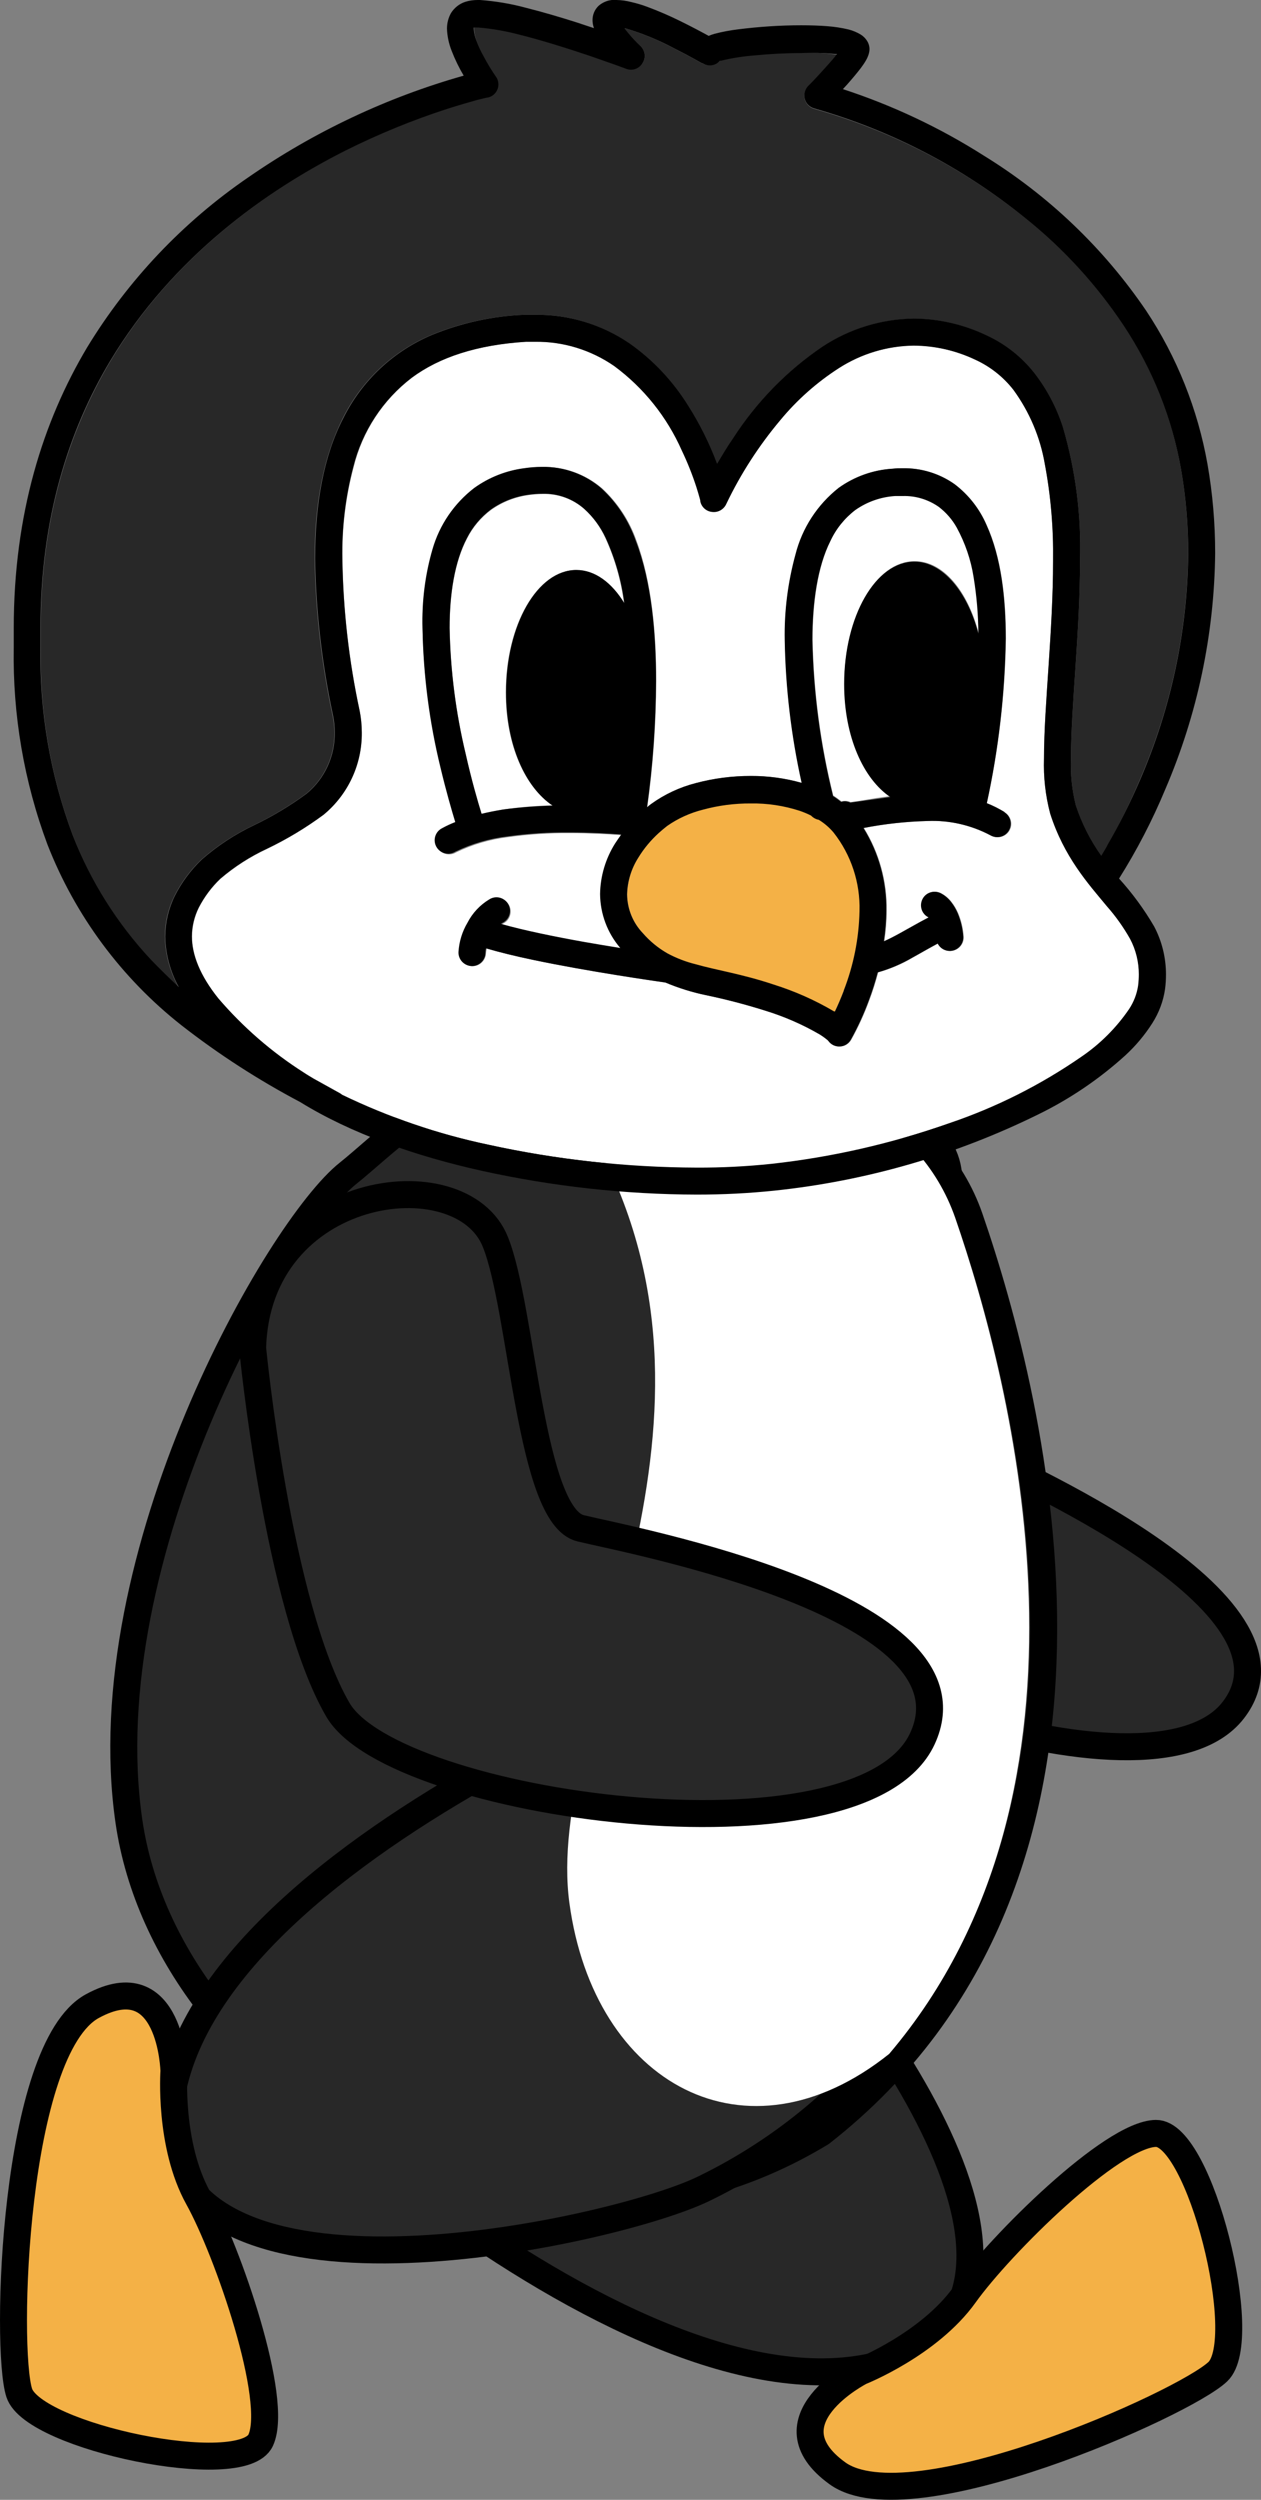 <?xml version="1.0" encoding="UTF-8"?>
<svg id="Layer_1" data-name="Layer 1" xmlns="http://www.w3.org/2000/svg" viewBox="0 0 140.27 277.94">
  <rect x="0" y="0" width="140.27" height="277.94" fill="#808080" stroke="none"/>
  <defs>
    <style>
      .cls-1, .cls-2, .cls-3, .cls-4 {
        stroke-width: 0px;
      }

      .cls-1, .cls-5 {
        fill: #282828;
      }

      .cls-6, .cls-2 {
        fill: #f4b146;
      }

      .cls-6, .cls-5 {
        stroke: #000;
        stroke-linecap: round;
        stroke-linejoin: round;
        stroke-width: 3px;
      }

      .cls-3 {
        fill: #000;
      }

      .cls-4 {
        fill: #fff;
      }
    </style>
  </defs>
  <g id="Layer_2" data-name="Layer 2">
    <g id="Layer_1-2" data-name="Layer 1-2">
      <path class="cls-5" d="M23.63,223.31c2.43,4.07,53.3,52.89,79.72,37.36,16-12.38-14.77-48.19-23-54.8-6-4.82-11.43-9.5-19-11.66"/>
      <path class="cls-6" d="M95.72,263.69s-10.67,5.45-2.57,11.3,38.56-7.71,42.32-11.3-2-26.56-6.89-26.49-17.31,12.38-21.27,17.92c-3.96,5.54-11.59,8.57-11.59,8.57Z"/>
      <path class="cls-5" d="M78.44,135.37s-3.4,26.52.31,38.42c3.41,11.01,49.14,28.36,58.43,16.36,9.29-11.99-24.9-26.7-29.71-29.11s-.86-23.47-2.01-30.89c-1.46-9.45-22.83-11.42-27.02,5.22Z"/>
      <path class="cls-5" d="M107.85,135.39c7.09,20.52,20.34,72.92-16.51,101.75-33,20-72.72-5.1-77-34.64s16.66-65.93,24.4-72.07c7.19-5.72,22.26-23.49,57.37-7.82,5.51,2.45,9.76,7.08,11.74,12.78Z"/>
      <path class="cls-5" d="M87,182.75c-4.71.43-70.74,25.16-68.18,55.7,4.18,19.76,49.88,9.55,59.4,4.93,14.51-7,26.87-20.34,30.4-36.6,3.68-16.98-13.23-24.78-21.62-24.03Z"/>
      <path class="cls-6" d="M19.35,230.26s-.3-12-9.08-7.21-9.73,38.1-8.13,43,24.8,9.74,26.86,5.26-3.66-21-6.95-26.93-2.7-14.12-2.7-14.12Z"/>
      <path class="cls-4" d="M98.91,228.36h0c-15.9,12.7-32.84,3.38-35.57-16.77-2.78-20.45,19.36-50.59,4.15-82.27,0,0,12.68-5.91,19.65-9.62,2.36.81,4.8,1.77,7.36,2.91,5.51,2.45,9.77,7.08,11.75,12.78,6.41,18.61,17.87,63.27-7.34,92.97Z"/>
      <path class="cls-2" d="M91.12,91.11c-.33-.06-.63-.23-.86-.47-.41-.21-.83-.38-1.26-.53-1.76-.57-3.6-.85-5.45-.82-1.79-.01-3.58.22-5.31.69-1.43.36-2.79.97-4,1.82-.32.25-.63.51-.93.78-.45.4,0,0,0,0-.9.81-1.68,1.75-2.31,2.78-.77,1.22-1.2,2.63-1.24,4.08.02,1.61.64,3.15,1.75,4.31h0c.78.9,1.7,1.66,2.73,2.25.98.54,2.03.96,3.12,1.24,2.3.66,5.15,1.08,8.65,2.25,2.36.74,4.62,1.74,6.75,3h.09c.3-.63.65-1.42,1-2.34,1.12-2.84,1.73-5.86,1.8-8.91.09-3.15-.93-6.24-2.88-8.72-.47-.56-1.03-1.03-1.65-1.41Z"/>
      <path class="cls-4" d="M93.93,76c0-7.52,3.5-13.61,7.82-13.61,3.16,0,5.88,3.28,7.11,8,0-2.1-.19-4.2-.53-6.28-.3-1.93-.94-3.79-1.87-5.5-.5-.9-1.18-1.68-2-2.31-1.17-.82-2.57-1.25-4-1.21h-.85c-1.6.1-3.13.64-4.44,1.56-1.19.91-2.15,2.1-2.78,3.46-1.44,2.9-2,6.92-2,11,.12,5.85.89,11.66,2.3,17.34.32.2.61.42.91.65.13-.04.26-.06.39-.06.22,0,.43.05.63.14l.86-.12,2.07-.34,1.57-.22c-3.04-1.95-5.19-6.62-5.19-12.5Z"/>
      <path class="cls-4" d="M56.26,77c0-7.52,3.5-13.62,7.82-13.62,2.06,0,3.94,1.41,5.33,3.69-.32-2.51-1.02-4.95-2.07-7.25-.56-1.22-1.35-2.32-2.34-3.23-1.28-1.12-2.93-1.71-4.63-1.66-.51,0-1.02.04-1.52.11-1.53.2-2.98.77-4.23,1.66-1.12.84-2.04,1.93-2.67,3.18-1.37,2.6-1.94,6.18-1.93,10,.09,4.72.69,9.41,1.79,14,.66,2.94,1.35,5.31,1.77,6.66.76-.2,1.57-.38,2.42-.54,1.81-.26,3.64-.41,5.47-.46-3.03-1.96-5.21-6.65-5.21-12.54Z"/>
      <path class="cls-1" d="M131.37,52.14c-1.01-5.72-3.18-11.16-6.39-16-3-4.5-6.68-8.5-10.91-11.88-6.92-5.59-14.91-9.72-23.47-12.15-.8-.21-1.29-1.02-1.08-1.83.07-.26.2-.49.39-.68l.26-.26.65-.68c.53-.56,1.21-1.29,1.8-2,.18-.21.34-.41.49-.61h-.24c-1.25-.16-2.5-.24-3.76-.22-1.7,0-3.56.1-5.18.26-1.26.1-2.5.29-3.73.59h-.15c-.07.1-.15.18-.24.25-.48.38-1.14.42-1.67.11h-.06l-.18-.1-.66-.37c-.57-.32-1.36-.74-2.26-1.19-1.74-.93-3.57-1.68-5.46-2.24h-.08l.4.5c.43.51.89,1,1.38,1.46h0c.54.49.65,1.28.27,1.9-.38.61-1.13.87-1.8.61l-.29-.11-.82-.3-2.85-1c-2.32-.79-5.31-1.75-8-2.41-1.46-.39-2.95-.65-4.46-.79h-.13c-.13-.01-.27-.01-.4,0,0,.05,0,.1,0,.15.01.47.1.93.26,1.37.21.59.47,1.16.76,1.71.41.78.87,1.53,1.37,2.26h0c.48.68.31,1.61-.37,2.09-.17.12-.36.2-.55.24h-.06l-.23.05-.9.22c-.78.2-1.93.52-3.36,1-3.84,1.25-7.58,2.79-11.19,4.61-8.75,4.44-19.24,11.8-26.2,23.47-4.64,7.83-7.74,17.49-7.74,29.69v2.14c-.13,7.1,1.07,14.15,3.54,20.81,1.98,5.13,4.93,9.84,8.67,13.88,1,1.09,2.05,2.1,3.11,3.06-.95-1.72-1.47-3.65-1.51-5.62,0-1.56.37-3.11,1.06-4.51.76-1.51,1.78-2.88,3-4.05,1.77-1.55,3.74-2.84,5.86-3.84,2.04-.98,3.99-2.15,5.81-3.49,2.02-1.67,3.17-4.18,3.13-6.8,0-.63-.07-1.26-.2-1.88-1.23-5.73-1.9-11.56-2-17.42,0-6.18,1-11.41,3.13-15.63,2.07-4.18,5.59-7.48,9.89-9.28,3.28-1.34,6.77-2.09,10.31-2.23h1.21c3.75-.04,7.43,1.09,10.52,3.22,2.62,1.85,4.83,4.21,6.52,6.94,1.28,2.02,2.35,4.17,3.19,6.41.49-.84,1.08-1.8,1.77-2.82,2.6-4.03,5.98-7.5,9.95-10.19,3.01-1.99,6.54-3.07,10.15-3.12,2.81.02,5.58.66,8.11,1.87,2.09.96,3.91,2.4,5.33,4.21,1.39,1.8,2.46,3.83,3.16,6,1.41,4.82,2.05,9.82,1.9,14.84,0,4-.26,8.1-.51,11.87s-.5,7.26-.5,10.1c-.07,1.76.11,3.52.54,5.23.66,2,1.61,3.89,2.83,5.6.2-.33.43-.71.67-1.14,1.38-2.4,2.6-4.88,3.67-7.43,3.42-7.93,5.24-16.46,5.33-25.1,0-3.13-.26-6.26-.8-9.35Z"/>
      <path class="cls-4" d="M116.82,90.47c-.53-2-.76-4.07-.69-6.14,0-3,.26-6.53.51-10.3s.5-7.77.5-11.67c.05-3.61-.25-7.22-.92-10.77-.51-2.98-1.71-5.8-3.49-8.24-1.12-1.44-2.57-2.59-4.23-3.35-2.14-1.03-4.48-1.58-6.86-1.6-2.95.04-5.82.91-8.3,2.5-2.46,1.58-4.66,3.53-6.52,5.78-2.38,2.83-4.4,5.95-6,9.29h0c-.27.59-.88.94-1.52.88-.62-.06-1.14-.5-1.3-1.11h0v-.08c-.02-.11-.05-.21-.08-.32-.08-.28-.19-.69-.36-1.21-.45-1.39-.99-2.74-1.62-4.06-1.65-3.73-4.24-6.97-7.52-9.39-2.61-1.8-5.71-2.74-8.88-2.68h-1c-5.43.31-9.6,1.67-12.71,4-3.23,2.47-5.52,5.98-6.49,9.93-.89,3.34-1.31,6.79-1.25,10.25.09,5.66.73,11.29,1.91,16.82.17.81.25,1.64.25,2.47.03,3.52-1.53,6.87-4.25,9.11-1.98,1.47-4.08,2.74-6.3,3.81-1.87.87-3.6,1.98-5.17,3.32-.98.93-1.79,2.02-2.41,3.22-.49.99-.75,2.09-.76,3.2,0,2,.89,4.33,2.94,6.89,2.75,3.21,5.97,5.99,9.54,8.25.34.23.71.44,1.07.66l2.92,1.62h0c.09.05.17.11.24.17,5.18,2.5,10.64,4.37,16.26,5.55,7.62,1.67,15.4,2.52,23.2,2.55,2.78,0,5.55-.13,8.31-.42,6.73-.74,13.35-2.25,19.73-4.5,5.25-1.77,10.22-4.27,14.77-7.42,2.08-1.42,3.87-3.21,5.29-5.29.52-.79.86-1.67,1-2.6.05-.41.08-.83.08-1.25,0-1.4-.34-2.77-1-4-.73-1.29-1.59-2.5-2.57-3.61-2.14-2.48-4.79-5.48-6.32-10.26ZM112.29,92.35c-.42.71-1.34.95-2.05.53-2.15-1.14-4.57-1.7-7-1.6-2.4.06-4.79.32-7.14.78,1.71,2.76,2.59,5.95,2.54,9.19,0,1.14-.1,2.28-.27,3.41.54-.24,1.11-.53,1.71-.86,1.06-.58,2.17-1.23,3.27-1.8h0c-.75-.36-1.05-1.26-.69-2.01.36-.75,1.26-1.05,2.01-.69.47.24.87.58,1.19,1,.29.37.53.78.72,1.22.35.83.56,1.72.62,2.62.05.83-.58,1.54-1.41,1.59-.6.04-1.17-.29-1.43-.83-.88.47-1.84,1-2.82,1.57-1.21.71-2.5,1.26-3.85,1.64-.28,1.06-.61,2.11-1,3.14-.55,1.5-1.22,2.96-2,4.36-.26.45-.73.73-1.25.74-.48.02-.95-.21-1.23-.6h0l-.09-.1c-.28-.23-.58-.45-.89-.64-1.93-1.11-3.98-2-6.11-2.65-2.16-.68-4.35-1.25-6.56-1.71-1.54-.32-3.04-.79-4.49-1.4-1.24-.18-8.61-1.23-14.78-2.53-1.91-.4-3.67-.83-5.16-1.27,0,.19-.06.37-.07.53-.03.83-.73,1.48-1.56,1.44s-1.48-.73-1.44-1.56c.07-1.15.41-2.27,1-3.26.57-1.05,1.41-1.92,2.44-2.52h0c.7-.44,1.63-.24,2.07.46.44.7.24,1.63-.46,2.07-.05.03-.1.06-.16.09l-.14.1c2.53.68,6,1.38,9.21,2,1.43.25,2.81.48,4.06.68-1.44-1.67-2.23-3.8-2.25-6,.03-1.99.61-3.93,1.67-5.62.21-.36.45-.69.69-1-1.55-.12-3.58-.23-5.8-.23-2.3-.02-4.61.13-6.89.45-1.99.24-3.93.81-5.74,1.68-.7.44-1.63.23-2.07-.47-.44-.7-.23-1.63.47-2.07.06-.03.11-.07.17-.09.46-.25.93-.47,1.42-.66-.39-1.28-1-3.41-1.64-6.05-1.28-5.09-1.99-10.31-2.11-15.56-.06-2.97.35-5.94,1.2-8.79.78-2.7,2.4-5.08,4.63-6.8,1.64-1.18,3.55-1.94,5.56-2.2.66-.1,1.33-.15,2-.15,2.42-.04,4.77.81,6.6,2.39,1.73,1.6,3.04,3.6,3.82,5.83,1.7,4.59,2.19,10.29,2.19,15.57-.02,4.7-.35,9.4-1,14.06.14-.13.29-.25.44-.36,1.51-1.09,3.2-1.88,5-2.34,1.99-.53,4.04-.8,6.1-.79,1.91,0,3.82.25,5.66.77-1.16-5.22-1.79-10.54-1.88-15.88-.06-3.22.35-6.43,1.2-9.53.74-2.92,2.43-5.52,4.8-7.39,1.76-1.26,3.84-2,6-2.13.37,0,.74-.05,1.1-.05,2.07-.04,4.11.58,5.8,1.78,1.55,1.18,2.77,2.74,3.54,4.53,1.64,3.6,2.13,8.13,2.14,12.63-.1,6.16-.81,12.29-2.13,18.31.7.27,1.36.61,2,1,.69.42.93,1.32.52,2.02Z"/>
      <path class="cls-3" d="M135.17,61.49c0-3.31-.28-6.61-.85-9.87-1.08-6.1-3.4-11.92-6.83-17.08-4.73-6.96-10.89-12.83-18.06-17.24-4.89-3.11-10.16-5.59-15.67-7.39l.46-.5c.54-.61,1.09-1.26,1.54-1.85.21-.28.41-.57.58-.87.09-.16.17-.32.23-.49.09-.24.15-.49.15-.74,0-.32-.09-.63-.26-.9h0c-.18-.29-.43-.54-.72-.72-.42-.25-.87-.44-1.34-.56-.79-.19-1.59-.31-2.4-.37-.89-.07-1.86-.1-2.88-.1-2.34,0-4.68.16-7,.45-.89.11-1.77.27-2.64.5-.22.06-.44.14-.65.23-.76-.42-1.94-1.05-3.27-1.7-1.16-.57-2.35-1.08-3.56-1.53-.58-.22-1.17-.39-1.77-.53-.54-.14-1.09-.22-1.65-.23h-.52c-.55.06-1.07.29-1.49.66-.22.22-.4.48-.51.77-.1.26-.15.53-.15.81,0,.3.06.6.16.89l-1.93-.64c-1.82-.58-3.79-1.16-5.66-1.63C56.82.41,55.12.13,53.4,0h-.26c-.46,0-.93.06-1.37.2-.66.21-1.23.66-1.6,1.25-.3.53-.45,1.13-.45,1.74.03.84.21,1.68.52,2.46.37.96.82,1.88,1.34,2.76-8.55,2.42-16.64,6.24-23.95,11.3-7.25,4.96-13.37,11.41-17.94,18.92C4.79,46.85,1.52,57.15,1.53,69.86v2.14c-.13,7.47,1.14,14.9,3.75,21.9,3.09,7.91,8.24,14.85,14.91,20.1,4.14,3.23,8.56,6.08,13.2,8.53,5.65,3.49,12.78,6,20.27,7.66,7.83,1.72,15.83,2.61,23.85,2.63,2.88,0,5.76-.14,8.63-.44,10.21-1.07,20.15-3.94,29.36-8.48,3.52-1.72,6.78-3.93,9.68-6.56,1.15-1.06,2.16-2.26,3-3.58.74-1.16,1.23-2.46,1.42-3.82.07-.53.1-1.07.1-1.6,0-1.86-.45-3.7-1.32-5.34-1.11-1.9-2.42-3.69-3.9-5.32,1.99-3.16,3.71-6.48,5.14-9.92,3.57-8.3,5.46-17.23,5.55-26.27ZM126.68,108.34c0,.42-.03.84-.08,1.25-.14.93-.48,1.81-1,2.6-1.42,2.08-3.21,3.87-5.29,5.29-4.55,3.15-9.52,5.65-14.77,7.42-6.38,2.25-13,3.76-19.73,4.5-2.76.29-5.53.43-8.31.42-7.8-.03-15.58-.88-23.2-2.55-5.62-1.18-11.08-3.05-16.26-5.55-.07-.06-.15-.12-.24-.17h0l-2.92-1.62c-.36-.22-.73-.43-1.07-.66-3.57-2.27-6.78-5.06-9.53-8.27-2.05-2.56-2.94-4.85-2.94-6.89,0-1.11.27-2.21.76-3.2.62-1.2,1.43-2.29,2.41-3.22,1.57-1.34,3.3-2.45,5.17-3.32,2.22-1.06,4.34-2.33,6.32-3.79,2.72-2.25,4.28-5.61,4.24-9.14,0-.82-.08-1.64-.24-2.44-1.19-5.53-1.83-11.17-1.92-16.83-.07-3.47.34-6.93,1.22-10.28.98-3.94,3.27-7.43,6.49-9.89,3.11-2.29,7.28-3.65,12.71-4h1c3.15-.04,6.23.91,8.82,2.7,3.28,2.42,5.87,5.66,7.52,9.39.63,1.32,1.17,2.67,1.62,4.06.17.52.28.93.36,1.21.03.11.06.21.08.32v.08h0c.14.63.67,1.1,1.31,1.16.68.09,1.33-.29,1.59-.92h0c1.6-3.34,3.62-6.46,6-9.29,1.86-2.25,4.06-4.2,6.52-5.78,2.48-1.59,5.35-2.46,8.3-2.5,2.38.01,4.73.55,6.88,1.57,1.66.76,3.11,1.91,4.23,3.34,1.78,2.44,2.98,5.26,3.49,8.24.67,3.55.97,7.16.92,10.77,0,3.9-.25,7.91-.5,11.67s-.51,7.3-.51,10.3c-.07,2.07.16,4.14.69,6.14,1.53,4.78,4.22,7.78,6.31,10.31.98,1.11,1.84,2.32,2.57,3.61.65,1.22.98,2.58.98,3.96ZM123.17,94c-.24.43-.47.81-.67,1.14-1.22-1.71-2.17-3.6-2.83-5.6-.43-1.71-.61-3.47-.54-5.23,0-2.84.25-6.33.5-10.1s.51-7.84.51-11.87c.15-5.02-.49-10.02-1.9-14.84-.7-2.17-1.77-4.2-3.16-6-1.42-1.81-3.24-3.25-5.33-4.21-2.53-1.21-5.3-1.85-8.11-1.87-3.61.05-7.14,1.13-10.15,3.12-3.97,2.69-7.35,6.16-9.95,10.19-.69,1-1.28,2-1.77,2.82-.84-2.24-1.91-4.39-3.19-6.41-1.69-2.73-3.9-5.09-6.52-6.94-3.09-2.12-6.77-3.24-10.52-3.2h-1.21c-3.52.14-7,.9-10.26,2.23-4.3,1.8-7.82,5.1-9.89,9.28-2.18,4.22-3.12,9.49-3.13,15.63.1,5.86.77,11.69,2,17.42.13.62.19,1.25.19,1.88.04,2.62-1.11,5.13-3.13,6.8-1.82,1.34-3.77,2.51-5.81,3.49-2.12,1-4.09,2.29-5.86,3.84-1.22,1.17-2.24,2.54-3,4.05-.69,1.4-1.05,2.95-1.06,4.51.04,1.97.56,3.9,1.51,5.62-1.06-1-2.1-2-3.11-3.06-3.76-4.03-6.71-8.74-8.71-13.88-2.48-6.65-3.69-13.71-3.57-20.81v-2.15c0-12.2,3.1-21.91,7.74-29.69,7-11.67,17.45-19,26.24-23.44,3.62-1.81,7.37-3.35,11.22-4.6,1.43-.46,2.58-.78,3.36-1l.9-.22.23-.05h.06c.81-.17,1.33-.96,1.16-1.78-.04-.2-.12-.39-.24-.55h0c-.5-.73-.96-1.48-1.37-2.26-.31-.56-.58-1.14-.8-1.74-.17-.42-.27-.86-.3-1.31,0-.05,0-.1,0-.15.13-.01.27-.01.4,0h.13c1.52.13,3.02.39,4.49.78,2.66.66,5.65,1.62,8,2.41l2.85,1,.82.3.29.11c.68.25,1.45-.03,1.81-.66.38-.61.27-1.4-.25-1.89h0c-.49-.46-.95-.95-1.38-1.47l-.4-.5h.08c1.89.56,3.72,1.31,5.46,2.24.9.45,1.69.87,2.26,1.19l.66.37.18.1h.06c.51.32,1.16.31,1.65-.04.09-.07.17-.15.24-.25h.15c1.23-.3,2.47-.49,3.73-.59,1.62-.16,3.48-.26,5.18-.26,1.25-.06,2.51-.02,3.76.1h.24c-.15.2-.31.4-.49.61-.59.69-1.27,1.42-1.8,2l-.65.68-.26.26c-.58.59-.58,1.54,0,2.12.19.19.43.32.68.39,8.57,2.44,16.55,6.59,23.47,12.2,4.24,3.39,7.92,7.41,10.93,11.93,3.21,4.84,5.38,10.28,6.39,16,.54,3.09.8,6.22.8,9.35-.09,8.64-1.91,17.17-5.33,25.1-1.08,2.53-2.31,4.98-3.69,7.36Z"/>
      <path class="cls-3" d="M111.77,90.3c-.64-.39-1.3-.73-2-1,1.31-6.02,2.01-12.15,2.1-18.3,0-4.5-.5-9-2.14-12.63-.77-1.79-1.99-3.35-3.54-4.53-1.69-1.2-3.73-1.82-5.8-1.78-.36,0-.73,0-1.1.05-2.16.13-4.24.87-6,2.13-2.37,1.87-4.06,4.47-4.8,7.39-.85,3.1-1.26,6.31-1.2,9.53.09,5.34.72,10.66,1.88,15.88-1.84-.52-3.75-.78-5.66-.77-2.06,0-4.11.26-6.1.79-1.8.46-3.49,1.25-5,2.34-.15.11-.3.23-.44.36.65-4.66.98-9.36,1-14.06,0-5.28-.49-11-2.25-15.57-.78-2.23-2.09-4.23-3.82-5.83-1.83-1.58-4.18-2.43-6.6-2.39-.67,0-1.34.05-2,.15-2.01.26-3.92,1.02-5.56,2.2-2.23,1.72-3.85,4.1-4.63,6.8-.83,2.86-1.2,5.83-1.11,8.81.09,5.22.76,10.41,2,15.48.63,2.64,1.25,4.77,1.64,6.05-.49.19-.96.41-1.42.66-.75.35-1.08,1.24-.73,1.99.35.75,1.24,1.08,1.99.73.06-.03.12-.06.17-.09,1.82-.88,3.77-1.45,5.77-1.69,2.28-.32,4.59-.47,6.89-.45,2.22,0,4.25.11,5.8.23-.24.34-.48.67-.69,1-1.06,1.69-1.64,3.63-1.67,5.62.02,2.2.81,4.33,2.25,6-1.25-.2-2.63-.43-4.06-.68-3.24-.58-6.68-1.28-9.21-2l.14-.1c.75-.36,1.07-1.25.71-2-.36-.75-1.25-1.07-2-.71-.05.03-.11.06-.16.09h0c-1.03.62-1.87,1.52-2.42,2.59-.59.99-.93,2.11-1,3.26-.03.83.62,1.52,1.44,1.56s1.52-.62,1.56-1.44c0-.16,0-.34.07-.53,1.49.44,3.25.87,5.16,1.27,6.17,1.3,13.54,2.35,14.78,2.53,1.45.61,2.95,1.08,4.49,1.4,2.21.46,4.4,1.03,6.56,1.71,2.13.65,4.18,1.54,6.11,2.66.31.19.61.41.89.64l.09.1h0c.28.39.75.62,1.23.6.52,0,.99-.29,1.25-.74.78-1.4,1.45-2.86,2-4.36.39-1.03.72-2.08,1-3.14,1.35-.38,2.64-.93,3.85-1.64,1-.54,1.94-1.1,2.82-1.57.37.74,1.27,1.04,2.01.67.54-.27.87-.83.83-1.43-.06-.9-.27-1.79-.62-2.62-.19-.44-.43-.85-.72-1.22-.32-.42-.72-.76-1.19-1-.75-.36-1.65-.06-2.01.69-.36.75-.06,1.65.69,2.01h0c-1.1.57-2.21,1.22-3.27,1.8-.6.33-1.17.62-1.71.86.17-1.13.26-2.27.27-3.41.05-3.24-.83-6.43-2.54-9.19,2.35-.46,4.74-.72,7.14-.78,2.43-.1,4.85.46,7,1.6.72.41,1.64.16,2.05-.56.4-.7.17-1.6-.52-2.02h.06ZM56,90c-.83.13-1.64.29-2.43.48-.42-1.35-1.11-3.72-1.77-6.66-1.1-4.59-1.7-9.28-1.79-14,0-3.81.56-7.39,1.93-10,.63-1.25,1.55-2.34,2.67-3.18,1.24-.88,2.69-1.44,4.2-1.64.5-.07,1.01-.11,1.52-.11,1.72-.05,3.39.56,4.67,1.7,1,.9,1.81,2,2.38,3.22,1.05,2.3,1.75,4.74,2.07,7.25-1.39-2.28-3.27-3.69-5.33-3.69-4.32,0-7.82,6.1-7.82,13.62,0,5.9,2.18,10.59,5.18,12.59-1.83.04-3.66.18-5.48.42ZM93.88,110.12c-.35.92-.7,1.71-1,2.34h-.09c-2.13-1.26-4.39-2.26-6.75-3-3.5-1.17-6.35-1.59-8.65-2.25-1.1-.27-2.16-.68-3.15-1.21-1.03-.59-1.96-1.35-2.74-2.25h0c-1.11-1.16-1.73-2.7-1.75-4.31.04-1.45.47-2.86,1.25-4.08.62-1.02,1.39-1.94,2.27-2.74h0c.3-.27.61-.53.93-.78,1.21-.85,2.57-1.46,4-1.82,1.73-.47,3.52-.7,5.31-.69,1.85-.03,3.69.25,5.45.82.43.15.85.32,1.26.53.23.24.53.41.86.47.62.38,1.18.86,1.65,1.42,1.95,2.48,2.97,5.57,2.88,8.72-.06,3.04-.66,6.04-1.76,8.87l.03-.04ZM95.45,89.12l-.86.12c-.2-.09-.41-.14-.63-.14-.13,0-.26.02-.39.06-.3-.23-.59-.45-.91-.65-1.41-5.68-2.18-11.49-2.3-17.34,0-4.12.55-8.14,2-11,.63-1.36,1.59-2.55,2.78-3.46,1.31-.92,2.84-1.46,4.44-1.56h.85c1.43-.04,2.83.39,4,1.21.82.63,1.5,1.41,2,2.31.93,1.71,1.57,3.57,1.87,5.5.34,2.08.52,4.18.53,6.28-1.23-4.7-4-8-7.11-8-4.32,0-7.82,6.09-7.82,13.61,0,5.87,2.15,10.54,5.13,12.56l-1.57.22-2.01.28Z"/>
      <path class="cls-5" d="M28.11,149.97s2.76,28.55,9.47,40.12c6.21,10.72,58.17,17.97,65.02,3.23,6.85-14.74-32.4-22.03-38.02-23.4s-6.47-24.36-9.47-31.82c-3.76-9.53-26.6-6.5-27.01,11.87Z"/>
    </g>
  </g>
</svg>